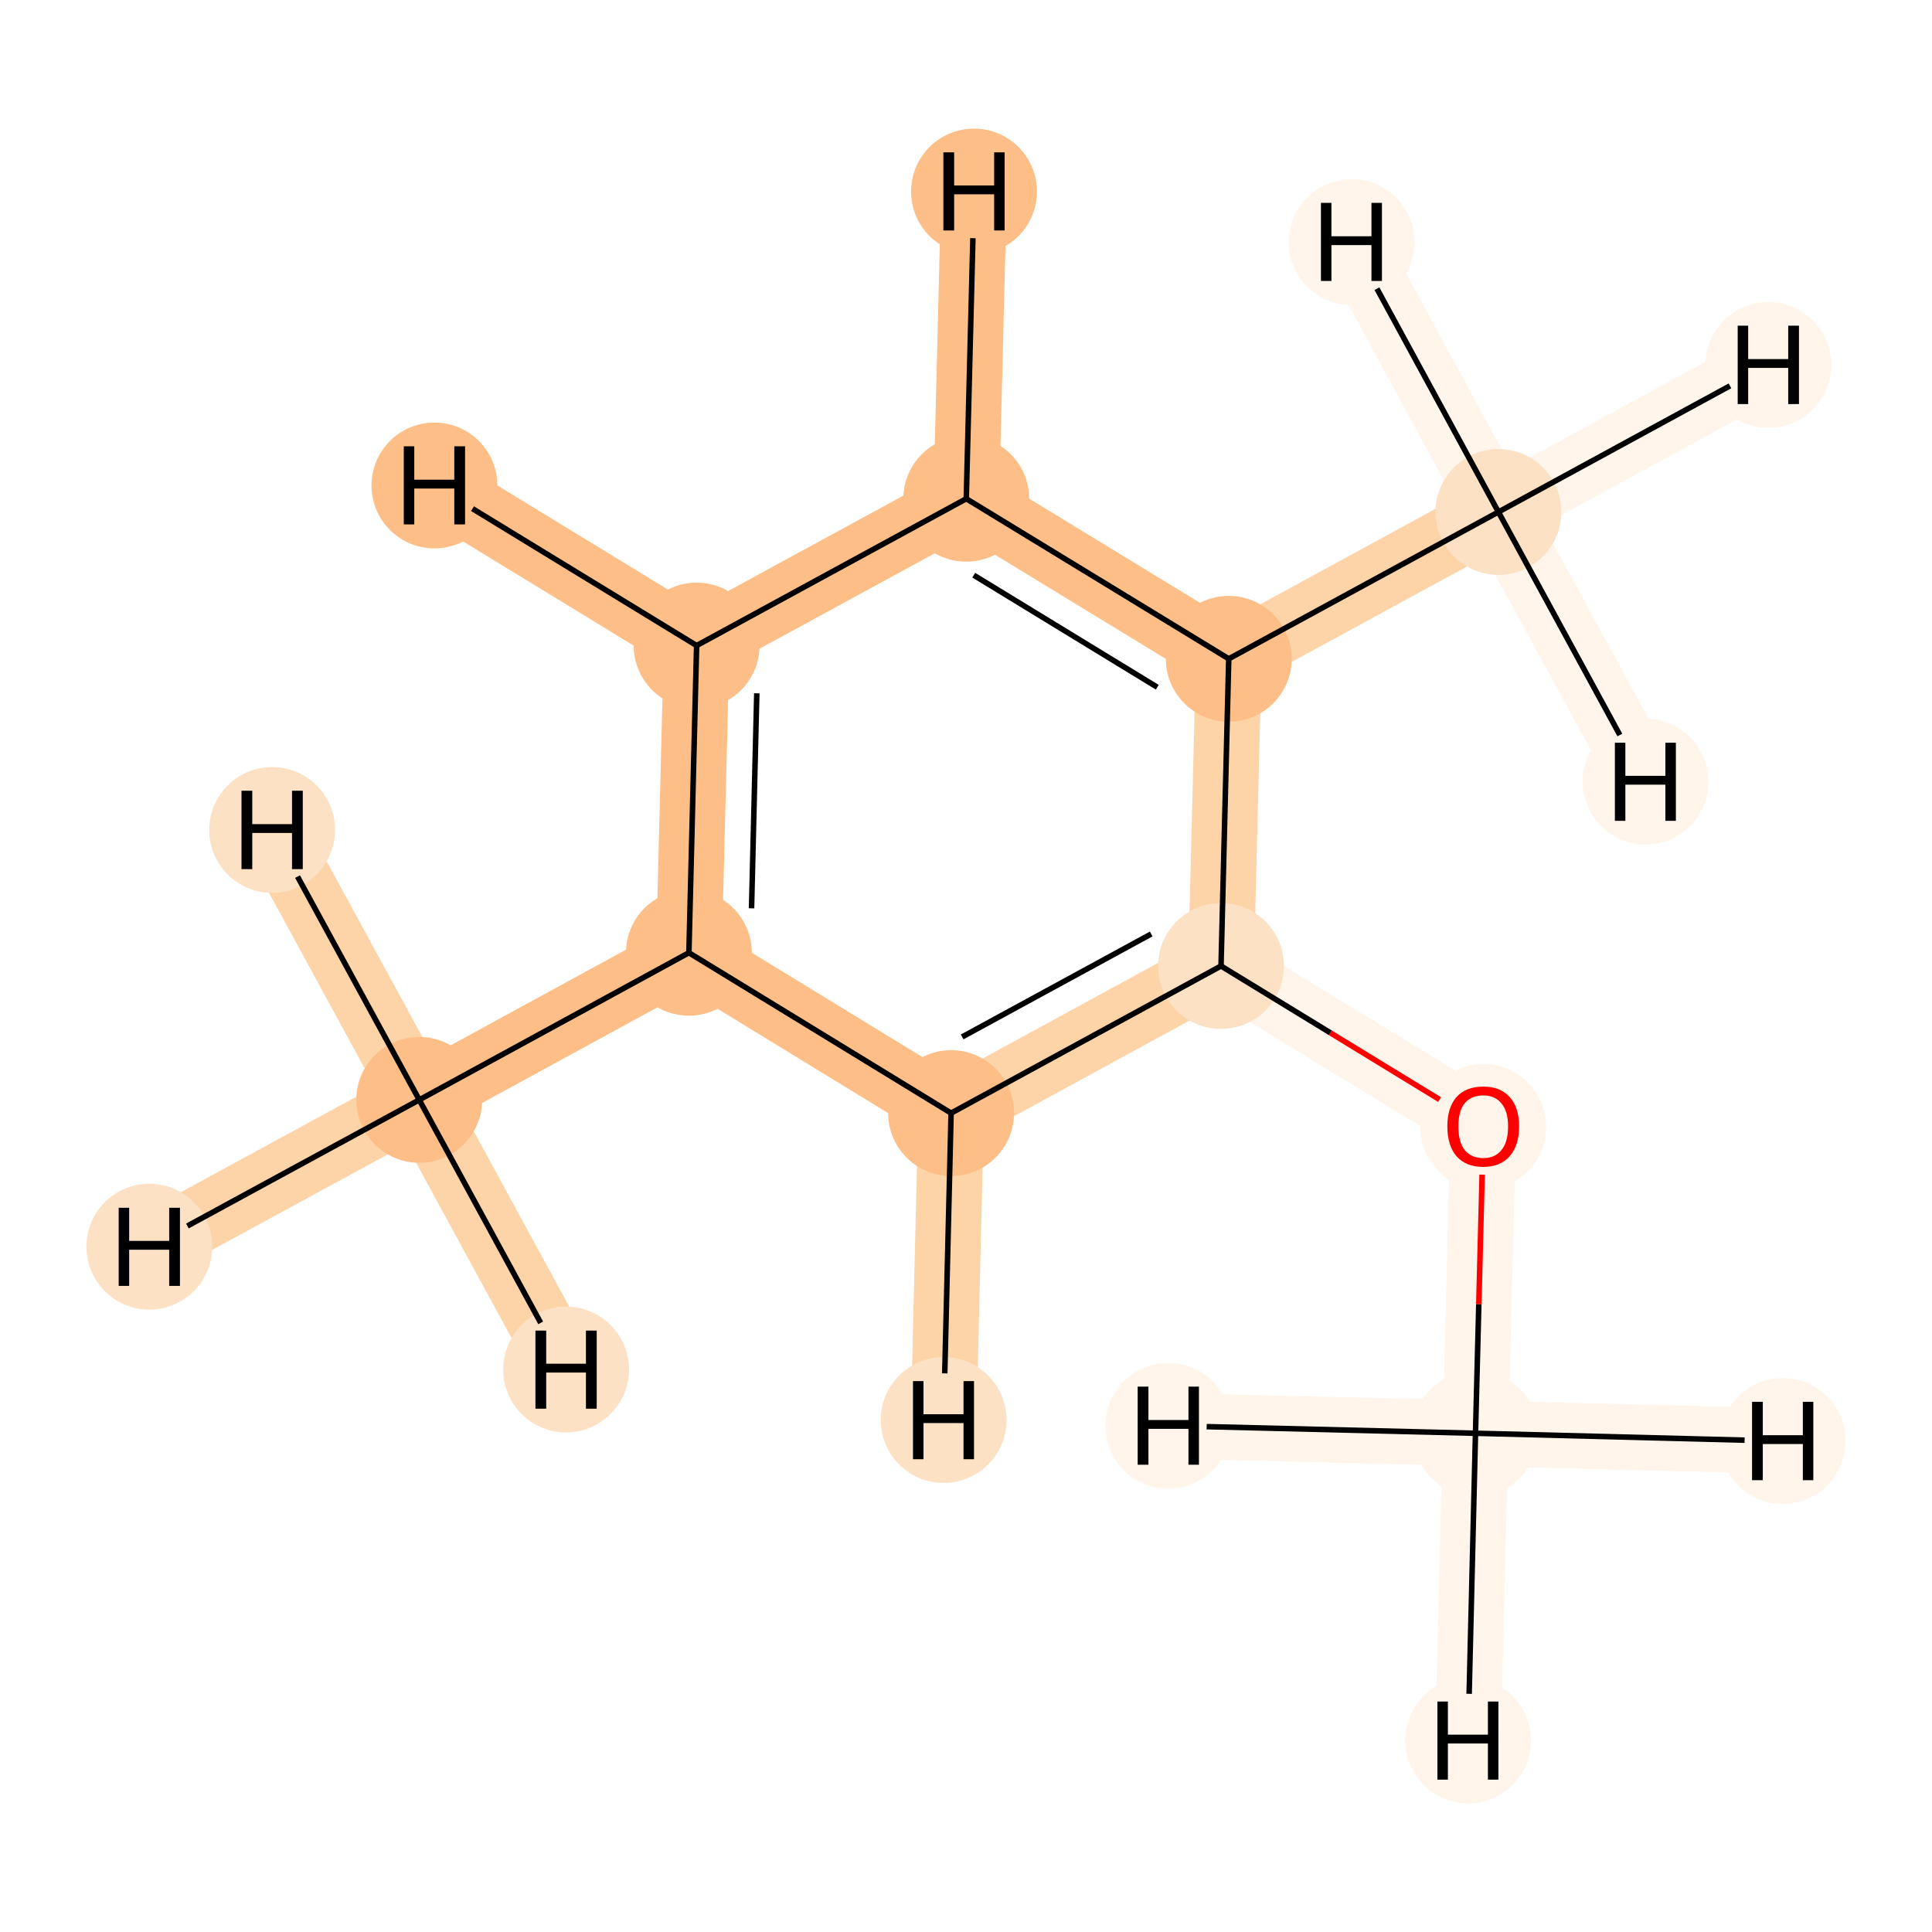 <?xml version='1.0' encoding='iso-8859-1'?>
<svg version='1.1' baseProfile='full'
              xmlns='http://www.w3.org/2000/svg'
                      xmlns:rdkit='http://www.rdkit.org/xml'
                      xmlns:xlink='http://www.w3.org/1999/xlink'
                  xml:space='preserve'
width='700px' height='700px' viewBox='0 0 700 700'>
<!-- END OF HEADER -->
<rect style='opacity:1.0;fill:#FFFFFF;stroke:none' width='700.0' height='700.0' x='0.0' y='0.0'> </rect>
<path d='M 534.6,519.3 L 537.4,408.0' style='fill:none;fill-rule:evenodd;stroke:#FFF5EB;stroke-width:23.8px;stroke-linecap:butt;stroke-linejoin:miter;stroke-opacity:1' />
<path d='M 534.6,519.3 L 531.9,630.6' style='fill:none;fill-rule:evenodd;stroke:#FFF5EB;stroke-width:23.8px;stroke-linecap:butt;stroke-linejoin:miter;stroke-opacity:1' />
<path d='M 534.6,519.3 L 645.9,522.1' style='fill:none;fill-rule:evenodd;stroke:#FFF5EB;stroke-width:23.8px;stroke-linecap:butt;stroke-linejoin:miter;stroke-opacity:1' />
<path d='M 534.6,519.3 L 423.3,516.6' style='fill:none;fill-rule:evenodd;stroke:#FFF5EB;stroke-width:23.8px;stroke-linecap:butt;stroke-linejoin:miter;stroke-opacity:1' />
<path d='M 537.4,408.0 L 442.4,350.0' style='fill:none;fill-rule:evenodd;stroke:#FFF5EB;stroke-width:23.8px;stroke-linecap:butt;stroke-linejoin:miter;stroke-opacity:1' />
<path d='M 442.4,350.0 L 344.6,403.3' style='fill:none;fill-rule:evenodd;stroke:#FDD3A8;stroke-width:23.8px;stroke-linecap:butt;stroke-linejoin:miter;stroke-opacity:1' />
<path d='M 442.4,350.0 L 445.2,238.7' style='fill:none;fill-rule:evenodd;stroke:#FDD3A8;stroke-width:23.8px;stroke-linecap:butt;stroke-linejoin:miter;stroke-opacity:1' />
<path d='M 344.6,403.3 L 249.6,345.2' style='fill:none;fill-rule:evenodd;stroke:#FDBF87;stroke-width:23.8px;stroke-linecap:butt;stroke-linejoin:miter;stroke-opacity:1' />
<path d='M 344.6,403.3 L 341.9,514.5' style='fill:none;fill-rule:evenodd;stroke:#FDD3A8;stroke-width:23.8px;stroke-linecap:butt;stroke-linejoin:miter;stroke-opacity:1' />
<path d='M 249.6,345.2 L 151.9,398.5' style='fill:none;fill-rule:evenodd;stroke:#FDBF87;stroke-width:23.8px;stroke-linecap:butt;stroke-linejoin:miter;stroke-opacity:1' />
<path d='M 249.6,345.2 L 252.4,233.9' style='fill:none;fill-rule:evenodd;stroke:#FDBF87;stroke-width:23.8px;stroke-linecap:butt;stroke-linejoin:miter;stroke-opacity:1' />
<path d='M 151.9,398.5 L 54.1,451.7' style='fill:none;fill-rule:evenodd;stroke:#FDD3A8;stroke-width:23.8px;stroke-linecap:butt;stroke-linejoin:miter;stroke-opacity:1' />
<path d='M 151.9,398.5 L 98.6,300.7' style='fill:none;fill-rule:evenodd;stroke:#FDD3A8;stroke-width:23.8px;stroke-linecap:butt;stroke-linejoin:miter;stroke-opacity:1' />
<path d='M 151.9,398.5 L 205.1,496.2' style='fill:none;fill-rule:evenodd;stroke:#FDD3A8;stroke-width:23.8px;stroke-linecap:butt;stroke-linejoin:miter;stroke-opacity:1' />
<path d='M 252.4,233.9 L 350.1,180.7' style='fill:none;fill-rule:evenodd;stroke:#FDBF87;stroke-width:23.8px;stroke-linecap:butt;stroke-linejoin:miter;stroke-opacity:1' />
<path d='M 252.4,233.9 L 157.4,175.9' style='fill:none;fill-rule:evenodd;stroke:#FDBF87;stroke-width:23.8px;stroke-linecap:butt;stroke-linejoin:miter;stroke-opacity:1' />
<path d='M 350.1,180.7 L 445.2,238.7' style='fill:none;fill-rule:evenodd;stroke:#FDBF87;stroke-width:23.8px;stroke-linecap:butt;stroke-linejoin:miter;stroke-opacity:1' />
<path d='M 350.1,180.7 L 352.9,69.4' style='fill:none;fill-rule:evenodd;stroke:#FDBF87;stroke-width:23.8px;stroke-linecap:butt;stroke-linejoin:miter;stroke-opacity:1' />
<path d='M 445.2,238.7 L 542.9,185.5' style='fill:none;fill-rule:evenodd;stroke:#FDD3A8;stroke-width:23.8px;stroke-linecap:butt;stroke-linejoin:miter;stroke-opacity:1' />
<path d='M 542.9,185.5 L 640.7,132.2' style='fill:none;fill-rule:evenodd;stroke:#FFF5EB;stroke-width:23.8px;stroke-linecap:butt;stroke-linejoin:miter;stroke-opacity:1' />
<path d='M 542.9,185.5 L 596.2,283.2' style='fill:none;fill-rule:evenodd;stroke:#FFF5EB;stroke-width:23.8px;stroke-linecap:butt;stroke-linejoin:miter;stroke-opacity:1' />
<path d='M 542.9,185.5 L 489.7,87.7' style='fill:none;fill-rule:evenodd;stroke:#FFF5EB;stroke-width:23.8px;stroke-linecap:butt;stroke-linejoin:miter;stroke-opacity:1' />
<ellipse cx='534.6' cy='519.3' rx='22.3' ry='22.3'  style='fill:#FFF5EB;fill-rule:evenodd;stroke:#FFF5EB;stroke-width:1.0px;stroke-linecap:butt;stroke-linejoin:miter;stroke-opacity:1' />
<ellipse cx='537.4' cy='408.3' rx='22.3' ry='22.3'  style='fill:#FFF5EB;fill-rule:evenodd;stroke:#FFF5EB;stroke-width:1.0px;stroke-linecap:butt;stroke-linejoin:miter;stroke-opacity:1' />
<ellipse cx='442.4' cy='350.0' rx='22.3' ry='22.3'  style='fill:#FDE1C4;fill-rule:evenodd;stroke:#FDE1C4;stroke-width:1.0px;stroke-linecap:butt;stroke-linejoin:miter;stroke-opacity:1' />
<ellipse cx='344.6' cy='403.3' rx='22.3' ry='22.3'  style='fill:#FDBF87;fill-rule:evenodd;stroke:#FDBF87;stroke-width:1.0px;stroke-linecap:butt;stroke-linejoin:miter;stroke-opacity:1' />
<ellipse cx='249.6' cy='345.2' rx='22.3' ry='22.3'  style='fill:#FDBF87;fill-rule:evenodd;stroke:#FDBF87;stroke-width:1.0px;stroke-linecap:butt;stroke-linejoin:miter;stroke-opacity:1' />
<ellipse cx='151.9' cy='398.5' rx='22.3' ry='22.3'  style='fill:#FDBF87;fill-rule:evenodd;stroke:#FDBF87;stroke-width:1.0px;stroke-linecap:butt;stroke-linejoin:miter;stroke-opacity:1' />
<ellipse cx='252.4' cy='233.9' rx='22.3' ry='22.3'  style='fill:#FDBF87;fill-rule:evenodd;stroke:#FDBF87;stroke-width:1.0px;stroke-linecap:butt;stroke-linejoin:miter;stroke-opacity:1' />
<ellipse cx='350.1' cy='180.7' rx='22.3' ry='22.3'  style='fill:#FDBF87;fill-rule:evenodd;stroke:#FDBF87;stroke-width:1.0px;stroke-linecap:butt;stroke-linejoin:miter;stroke-opacity:1' />
<ellipse cx='445.2' cy='238.7' rx='22.3' ry='22.3'  style='fill:#FDBF87;fill-rule:evenodd;stroke:#FDBF87;stroke-width:1.0px;stroke-linecap:butt;stroke-linejoin:miter;stroke-opacity:1' />
<ellipse cx='542.9' cy='185.5' rx='22.3' ry='22.3'  style='fill:#FDE1C4;fill-rule:evenodd;stroke:#FDE1C4;stroke-width:1.0px;stroke-linecap:butt;stroke-linejoin:miter;stroke-opacity:1' />
<ellipse cx='531.9' cy='630.6' rx='22.3' ry='22.3'  style='fill:#FFF5EB;fill-rule:evenodd;stroke:#FFF5EB;stroke-width:1.0px;stroke-linecap:butt;stroke-linejoin:miter;stroke-opacity:1' />
<ellipse cx='645.9' cy='522.1' rx='22.3' ry='22.3'  style='fill:#FFF5EB;fill-rule:evenodd;stroke:#FFF5EB;stroke-width:1.0px;stroke-linecap:butt;stroke-linejoin:miter;stroke-opacity:1' />
<ellipse cx='423.3' cy='516.6' rx='22.3' ry='22.3'  style='fill:#FFF5EB;fill-rule:evenodd;stroke:#FFF5EB;stroke-width:1.0px;stroke-linecap:butt;stroke-linejoin:miter;stroke-opacity:1' />
<ellipse cx='341.9' cy='514.5' rx='22.3' ry='22.3'  style='fill:#FDE1C4;fill-rule:evenodd;stroke:#FDE1C4;stroke-width:1.0px;stroke-linecap:butt;stroke-linejoin:miter;stroke-opacity:1' />
<ellipse cx='54.1' cy='451.7' rx='22.3' ry='22.3'  style='fill:#FDE1C4;fill-rule:evenodd;stroke:#FDE1C4;stroke-width:1.0px;stroke-linecap:butt;stroke-linejoin:miter;stroke-opacity:1' />
<ellipse cx='98.6' cy='300.7' rx='22.3' ry='22.3'  style='fill:#FDE1C4;fill-rule:evenodd;stroke:#FDE1C4;stroke-width:1.0px;stroke-linecap:butt;stroke-linejoin:miter;stroke-opacity:1' />
<ellipse cx='205.1' cy='496.2' rx='22.3' ry='22.3'  style='fill:#FDE1C4;fill-rule:evenodd;stroke:#FDE1C4;stroke-width:1.0px;stroke-linecap:butt;stroke-linejoin:miter;stroke-opacity:1' />
<ellipse cx='157.4' cy='175.9' rx='22.3' ry='22.3'  style='fill:#FDBF87;fill-rule:evenodd;stroke:#FDBF87;stroke-width:1.0px;stroke-linecap:butt;stroke-linejoin:miter;stroke-opacity:1' />
<ellipse cx='352.9' cy='69.4' rx='22.3' ry='22.3'  style='fill:#FDBF87;fill-rule:evenodd;stroke:#FDBF87;stroke-width:1.0px;stroke-linecap:butt;stroke-linejoin:miter;stroke-opacity:1' />
<ellipse cx='640.7' cy='132.2' rx='22.3' ry='22.3'  style='fill:#FFF5EB;fill-rule:evenodd;stroke:#FFF5EB;stroke-width:1.0px;stroke-linecap:butt;stroke-linejoin:miter;stroke-opacity:1' />
<ellipse cx='596.2' cy='283.2' rx='22.3' ry='22.3'  style='fill:#FFF5EB;fill-rule:evenodd;stroke:#FFF5EB;stroke-width:1.0px;stroke-linecap:butt;stroke-linejoin:miter;stroke-opacity:1' />
<ellipse cx='489.7' cy='87.7' rx='22.3' ry='22.3'  style='fill:#FFF5EB;fill-rule:evenodd;stroke:#FFF5EB;stroke-width:1.0px;stroke-linecap:butt;stroke-linejoin:miter;stroke-opacity:1' />
<path class='bond-0 atom-0 atom-1' d='M 534.6,519.3 L 535.8,472.5' style='fill:none;fill-rule:evenodd;stroke:#000000;stroke-width:2.0px;stroke-linecap:butt;stroke-linejoin:miter;stroke-opacity:1' />
<path class='bond-0 atom-0 atom-1' d='M 535.8,472.5 L 537.0,425.6' style='fill:none;fill-rule:evenodd;stroke:#FF0000;stroke-width:2.0px;stroke-linecap:butt;stroke-linejoin:miter;stroke-opacity:1' />
<path class='bond-10 atom-0 atom-10' d='M 534.6,519.3 L 532.3,613.7' style='fill:none;fill-rule:evenodd;stroke:#000000;stroke-width:2.0px;stroke-linecap:butt;stroke-linejoin:miter;stroke-opacity:1' />
<path class='bond-11 atom-0 atom-11' d='M 534.6,519.3 L 632.1,521.8' style='fill:none;fill-rule:evenodd;stroke:#000000;stroke-width:2.0px;stroke-linecap:butt;stroke-linejoin:miter;stroke-opacity:1' />
<path class='bond-12 atom-0 atom-12' d='M 534.6,519.3 L 437.2,516.9' style='fill:none;fill-rule:evenodd;stroke:#000000;stroke-width:2.0px;stroke-linecap:butt;stroke-linejoin:miter;stroke-opacity:1' />
<path class='bond-1 atom-1 atom-2' d='M 521.6,398.4 L 482.0,374.2' style='fill:none;fill-rule:evenodd;stroke:#FF0000;stroke-width:2.0px;stroke-linecap:butt;stroke-linejoin:miter;stroke-opacity:1' />
<path class='bond-1 atom-1 atom-2' d='M 482.0,374.2 L 442.4,350.0' style='fill:none;fill-rule:evenodd;stroke:#000000;stroke-width:2.0px;stroke-linecap:butt;stroke-linejoin:miter;stroke-opacity:1' />
<path class='bond-2 atom-2 atom-3' d='M 442.4,350.0 L 344.6,403.3' style='fill:none;fill-rule:evenodd;stroke:#000000;stroke-width:2.0px;stroke-linecap:butt;stroke-linejoin:miter;stroke-opacity:1' />
<path class='bond-2 atom-2 atom-3' d='M 417.1,338.4 L 348.6,375.7' style='fill:none;fill-rule:evenodd;stroke:#000000;stroke-width:2.0px;stroke-linecap:butt;stroke-linejoin:miter;stroke-opacity:1' />
<path class='bond-9 atom-8 atom-2' d='M 445.2,238.7 L 442.4,350.0' style='fill:none;fill-rule:evenodd;stroke:#000000;stroke-width:2.0px;stroke-linecap:butt;stroke-linejoin:miter;stroke-opacity:1' />
<path class='bond-3 atom-3 atom-4' d='M 344.6,403.3 L 249.6,345.2' style='fill:none;fill-rule:evenodd;stroke:#000000;stroke-width:2.0px;stroke-linecap:butt;stroke-linejoin:miter;stroke-opacity:1' />
<path class='bond-13 atom-3 atom-13' d='M 344.6,403.3 L 342.3,497.6' style='fill:none;fill-rule:evenodd;stroke:#000000;stroke-width:2.0px;stroke-linecap:butt;stroke-linejoin:miter;stroke-opacity:1' />
<path class='bond-4 atom-4 atom-5' d='M 249.6,345.2 L 151.9,398.5' style='fill:none;fill-rule:evenodd;stroke:#000000;stroke-width:2.0px;stroke-linecap:butt;stroke-linejoin:miter;stroke-opacity:1' />
<path class='bond-5 atom-4 atom-6' d='M 249.6,345.2 L 252.4,233.9' style='fill:none;fill-rule:evenodd;stroke:#000000;stroke-width:2.0px;stroke-linecap:butt;stroke-linejoin:miter;stroke-opacity:1' />
<path class='bond-5 atom-4 atom-6' d='M 272.3,329.1 L 274.2,251.2' style='fill:none;fill-rule:evenodd;stroke:#000000;stroke-width:2.0px;stroke-linecap:butt;stroke-linejoin:miter;stroke-opacity:1' />
<path class='bond-14 atom-5 atom-14' d='M 151.9,398.5 L 67.9,444.2' style='fill:none;fill-rule:evenodd;stroke:#000000;stroke-width:2.0px;stroke-linecap:butt;stroke-linejoin:miter;stroke-opacity:1' />
<path class='bond-15 atom-5 atom-15' d='M 151.9,398.5 L 107.8,317.6' style='fill:none;fill-rule:evenodd;stroke:#000000;stroke-width:2.0px;stroke-linecap:butt;stroke-linejoin:miter;stroke-opacity:1' />
<path class='bond-16 atom-5 atom-16' d='M 151.9,398.5 L 195.9,479.3' style='fill:none;fill-rule:evenodd;stroke:#000000;stroke-width:2.0px;stroke-linecap:butt;stroke-linejoin:miter;stroke-opacity:1' />
<path class='bond-6 atom-6 atom-7' d='M 252.4,233.9 L 350.1,180.7' style='fill:none;fill-rule:evenodd;stroke:#000000;stroke-width:2.0px;stroke-linecap:butt;stroke-linejoin:miter;stroke-opacity:1' />
<path class='bond-17 atom-6 atom-17' d='M 252.4,233.9 L 171.2,184.3' style='fill:none;fill-rule:evenodd;stroke:#000000;stroke-width:2.0px;stroke-linecap:butt;stroke-linejoin:miter;stroke-opacity:1' />
<path class='bond-7 atom-7 atom-8' d='M 350.1,180.7 L 445.2,238.7' style='fill:none;fill-rule:evenodd;stroke:#000000;stroke-width:2.0px;stroke-linecap:butt;stroke-linejoin:miter;stroke-opacity:1' />
<path class='bond-7 atom-7 atom-8' d='M 352.8,208.4 L 419.3,249.0' style='fill:none;fill-rule:evenodd;stroke:#000000;stroke-width:2.0px;stroke-linecap:butt;stroke-linejoin:miter;stroke-opacity:1' />
<path class='bond-18 atom-7 atom-18' d='M 350.1,180.7 L 352.5,86.3' style='fill:none;fill-rule:evenodd;stroke:#000000;stroke-width:2.0px;stroke-linecap:butt;stroke-linejoin:miter;stroke-opacity:1' />
<path class='bond-8 atom-8 atom-9' d='M 445.2,238.7 L 542.9,185.5' style='fill:none;fill-rule:evenodd;stroke:#000000;stroke-width:2.0px;stroke-linecap:butt;stroke-linejoin:miter;stroke-opacity:1' />
<path class='bond-19 atom-9 atom-19' d='M 542.9,185.5 L 626.8,139.8' style='fill:none;fill-rule:evenodd;stroke:#000000;stroke-width:2.0px;stroke-linecap:butt;stroke-linejoin:miter;stroke-opacity:1' />
<path class='bond-20 atom-9 atom-20' d='M 542.9,185.5 L 586.9,266.3' style='fill:none;fill-rule:evenodd;stroke:#000000;stroke-width:2.0px;stroke-linecap:butt;stroke-linejoin:miter;stroke-opacity:1' />
<path class='bond-21 atom-9 atom-21' d='M 542.9,185.5 L 498.9,104.6' style='fill:none;fill-rule:evenodd;stroke:#000000;stroke-width:2.0px;stroke-linecap:butt;stroke-linejoin:miter;stroke-opacity:1' />
<path  class='atom-1' d='M 524.4 408.1
Q 524.4 401.3, 527.7 397.5
Q 531.1 393.7, 537.4 393.7
Q 543.7 393.7, 547.0 397.5
Q 550.4 401.3, 550.4 408.1
Q 550.4 415.0, 547.0 418.9
Q 543.6 422.8, 537.4 422.8
Q 531.1 422.8, 527.7 418.9
Q 524.4 415.0, 524.4 408.1
M 537.4 419.6
Q 541.7 419.6, 544.0 416.7
Q 546.4 413.8, 546.4 408.1
Q 546.4 402.6, 544.0 399.8
Q 541.7 396.9, 537.4 396.9
Q 533.1 396.9, 530.7 399.7
Q 528.4 402.5, 528.4 408.1
Q 528.4 413.8, 530.7 416.7
Q 533.1 419.6, 537.4 419.6
' fill='#FF0000'/>
<path  class='atom-10' d='M 520.8 616.5
L 524.6 616.5
L 524.6 628.5
L 539.1 628.5
L 539.1 616.5
L 542.9 616.5
L 542.9 644.8
L 539.1 644.8
L 539.1 631.7
L 524.6 631.7
L 524.6 644.8
L 520.8 644.8
L 520.8 616.5
' fill='#000000'/>
<path  class='atom-11' d='M 634.8 507.9
L 638.7 507.9
L 638.7 520.0
L 653.2 520.0
L 653.2 507.9
L 657.0 507.9
L 657.0 536.3
L 653.2 536.3
L 653.2 523.2
L 638.7 523.2
L 638.7 536.3
L 634.8 536.3
L 634.8 507.9
' fill='#000000'/>
<path  class='atom-12' d='M 412.2 502.4
L 416.1 502.4
L 416.1 514.5
L 430.6 514.5
L 430.6 502.4
L 434.4 502.4
L 434.4 530.7
L 430.6 530.7
L 430.6 517.7
L 416.1 517.7
L 416.1 530.7
L 412.2 530.7
L 412.2 502.4
' fill='#000000'/>
<path  class='atom-13' d='M 330.8 500.4
L 334.6 500.4
L 334.6 512.4
L 349.1 512.4
L 349.1 500.4
L 352.9 500.4
L 352.9 528.7
L 349.1 528.7
L 349.1 515.6
L 334.6 515.6
L 334.6 528.7
L 330.8 528.7
L 330.8 500.4
' fill='#000000'/>
<path  class='atom-14' d='M 43.0 437.6
L 46.8 437.6
L 46.8 449.6
L 61.3 449.6
L 61.3 437.6
L 65.2 437.6
L 65.2 465.9
L 61.3 465.9
L 61.3 452.8
L 46.8 452.8
L 46.8 465.9
L 43.0 465.9
L 43.0 437.6
' fill='#000000'/>
<path  class='atom-15' d='M 87.5 286.5
L 91.4 286.5
L 91.4 298.6
L 105.8 298.6
L 105.8 286.5
L 109.7 286.5
L 109.7 314.9
L 105.8 314.9
L 105.8 301.8
L 91.4 301.8
L 91.4 314.9
L 87.5 314.9
L 87.5 286.5
' fill='#000000'/>
<path  class='atom-16' d='M 194.0 482.1
L 197.9 482.1
L 197.9 494.1
L 212.3 494.1
L 212.3 482.1
L 216.2 482.1
L 216.2 510.4
L 212.3 510.4
L 212.3 497.3
L 197.9 497.3
L 197.9 510.4
L 194.0 510.4
L 194.0 482.1
' fill='#000000'/>
<path  class='atom-17' d='M 146.3 161.7
L 150.1 161.7
L 150.1 173.8
L 164.6 173.8
L 164.6 161.7
L 168.5 161.7
L 168.5 190.0
L 164.6 190.0
L 164.6 177.0
L 150.1 177.0
L 150.1 190.0
L 146.3 190.0
L 146.3 161.7
' fill='#000000'/>
<path  class='atom-18' d='M 341.8 55.2
L 345.7 55.2
L 345.7 67.2
L 360.2 67.2
L 360.2 55.2
L 364.0 55.2
L 364.0 83.5
L 360.2 83.5
L 360.2 70.4
L 345.7 70.4
L 345.7 83.5
L 341.8 83.5
L 341.8 55.2
' fill='#000000'/>
<path  class='atom-19' d='M 629.6 118.0
L 633.4 118.0
L 633.4 130.1
L 647.9 130.1
L 647.9 118.0
L 651.8 118.0
L 651.8 146.4
L 647.9 146.4
L 647.9 133.3
L 633.4 133.3
L 633.4 146.4
L 629.6 146.4
L 629.6 118.0
' fill='#000000'/>
<path  class='atom-20' d='M 585.1 269.1
L 588.9 269.1
L 588.9 281.1
L 603.4 281.1
L 603.4 269.1
L 607.2 269.1
L 607.2 297.4
L 603.4 297.4
L 603.4 284.3
L 588.9 284.3
L 588.9 297.4
L 585.1 297.4
L 585.1 269.1
' fill='#000000'/>
<path  class='atom-21' d='M 478.6 73.5
L 482.4 73.5
L 482.4 85.6
L 496.9 85.6
L 496.9 73.5
L 500.7 73.5
L 500.7 101.8
L 496.9 101.8
L 496.9 88.8
L 482.4 88.8
L 482.4 101.8
L 478.6 101.8
L 478.6 73.5
' fill='#000000'/>
</svg>
